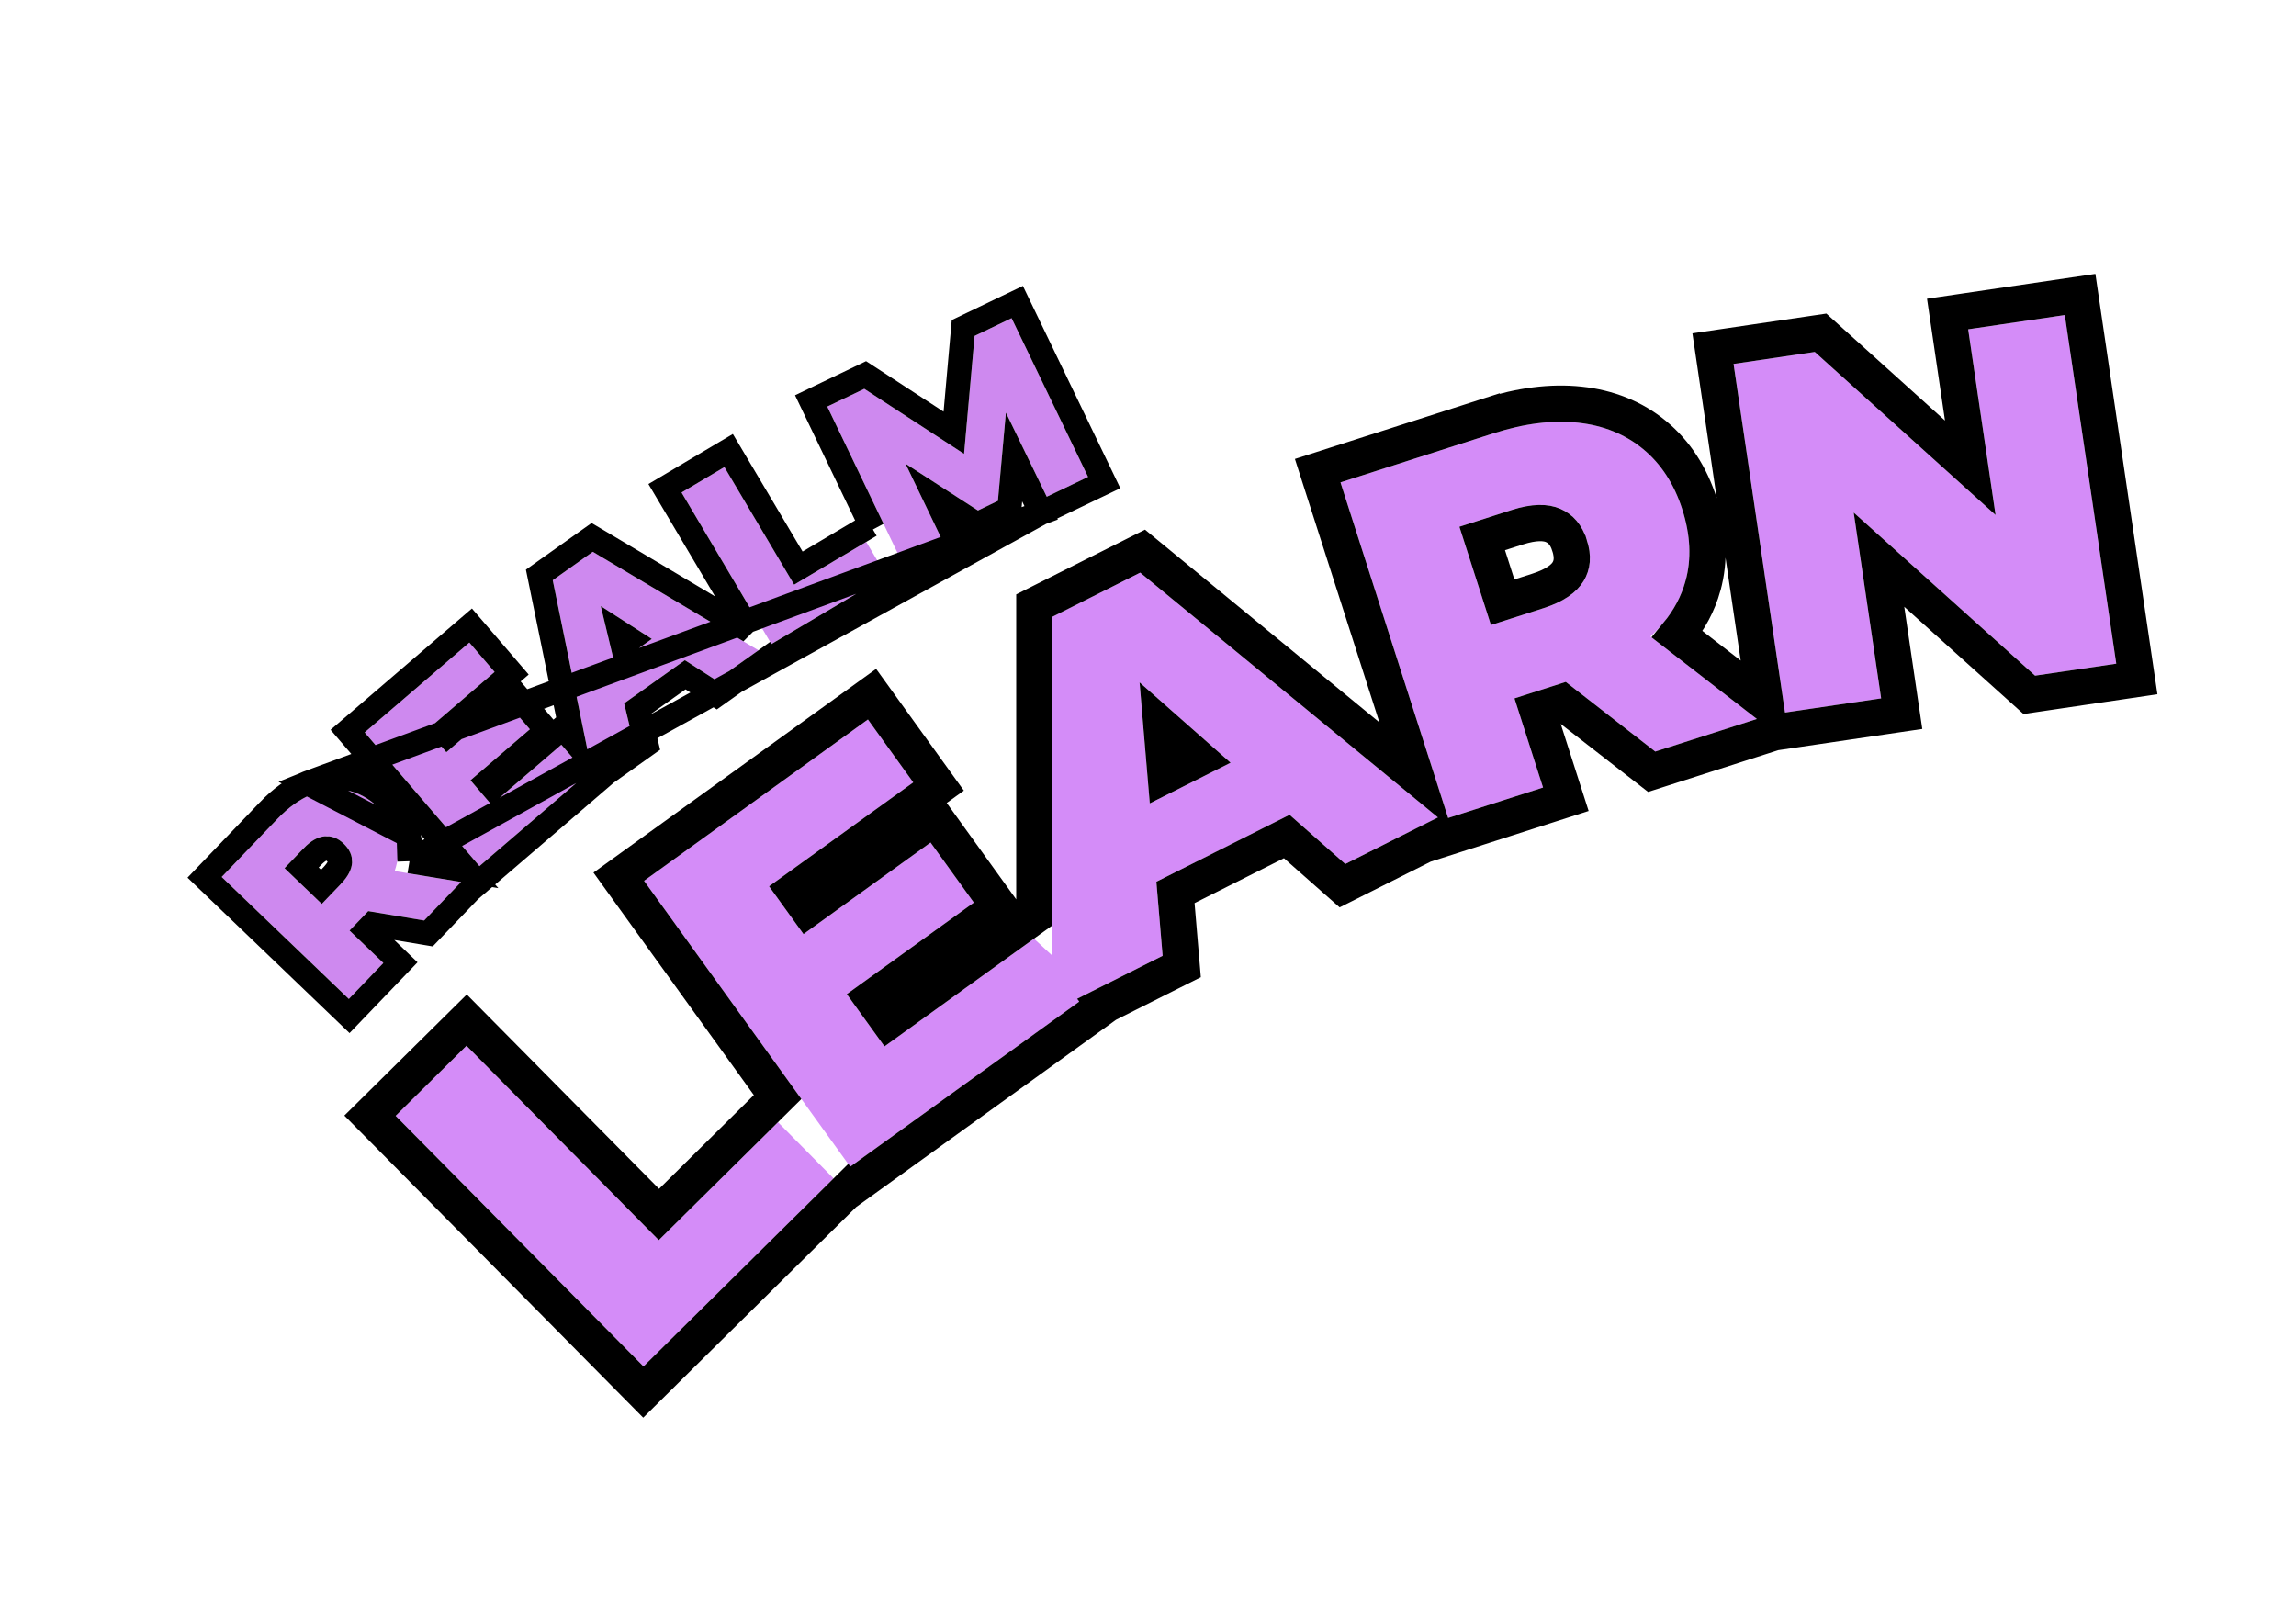<svg width="190" height="134" viewBox="0 0 190 134" fill="none" xmlns="http://www.w3.org/2000/svg">
<g filter="url(#filter0_d_656_9017)">
<path fill-rule="evenodd" clip-rule="evenodd" d="M84.622 39.109L81.24 32.148L80.581 39.453L78.928 40.246L72.934 36.374L76.188 43.155L72.77 44.796L66.46 31.648L69.521 30.179L77.779 35.562L78.65 25.799L81.711 24.329L88.04 37.468L84.622 39.109ZM71.352 45.661L61.837 51.303L54.399 38.759L57.946 36.655L63.717 46.386L69.683 42.847L71.352 45.661ZM57.264 54.302L54.678 52.639L49.649 56.209L50.367 59.2L46.936 61.637L43.741 46.02L47.053 43.667L60.763 51.818L57.264 54.302ZM47.715 48.16L48.889 53.044L51.94 50.878L47.715 48.16ZM44.454 59.632L46.544 62.066L37.676 69.68L28.177 58.614L36.84 51.178L38.93 53.612L33.35 58.403L34.938 60.252L39.854 56.032L41.848 58.355L36.932 62.576L38.67 64.599L44.454 59.632ZM30.843 67.381C31.042 68.251 30.974 69.154 30.66 70.086L36.157 70.992L33.098 74.178L28.472 73.404L26.927 75.014L29.724 77.697L26.867 80.672L16.345 70.576L20.946 65.781C21.869 64.818 22.823 64.136 23.807 63.733C24.79 63.329 25.755 63.221 26.702 63.407C27.649 63.594 28.519 64.067 29.31 64.827C30.122 65.606 30.633 66.457 30.843 67.381ZM26.439 67.819C25.968 67.366 25.446 67.164 24.873 67.21C24.299 67.257 23.714 67.59 23.118 68.211L21.545 69.849L24.628 72.807L26.199 71.168C26.795 70.547 27.107 69.951 27.135 69.38C27.162 68.811 26.931 68.29 26.439 67.819Z" fill="#CE89EF"/>
<path d="M84.157 40.441L83.722 39.546L81.913 35.821L81.577 39.543L81.526 40.109L81.013 40.355L79.361 41.148L78.856 41.39L78.386 41.086L75.369 39.138L77.089 42.723L77.522 43.624L76.62 44.057L73.203 45.697L72.684 45.946L72.722 46.011L71.862 46.521L62.347 52.163L61.487 52.673L61.427 52.572L61.342 52.633L57.843 55.118L57.292 55.509L56.723 55.143L54.705 53.845L50.779 56.633L51.34 58.966L51.498 59.623L50.946 60.015L47.937 62.153L47.955 62.174L47.196 62.825L38.328 70.439L37.569 71.09L37.512 71.024L36.878 71.684L33.819 74.871L33.454 75.252L32.933 75.165L28.828 74.477L28.341 74.984L30.416 76.975L31.138 77.668L30.445 78.389L27.588 81.365L26.896 82.086L26.174 81.394L15.652 71.297L14.931 70.605L15.623 69.884L20.224 65.089C20.224 65.089 20.224 65.089 20.224 65.089C20.224 65.089 20.224 65.089 20.224 65.088C21.22 64.05 22.286 63.275 23.427 62.807L84.157 40.441ZM84.157 40.441L85.055 40.01L88.472 38.37L89.375 37.937L88.941 37.034L82.612 23.895L82.179 22.995L81.279 23.427L78.217 24.897L77.705 25.143L77.654 25.71L76.931 33.816L70.067 29.341L69.596 29.034L69.089 29.278L66.027 30.746L65.126 31.179L65.558 32.081L70.215 41.783L70.034 41.477L69.173 41.987L64.067 45.016L58.806 36.145L58.296 35.285L57.436 35.795L53.889 37.899L53.029 38.409L53.539 39.269L60.032 50.22L47.565 42.807L47.005 42.475L46.474 42.852L43.162 45.204L42.631 45.582L42.761 46.22L45.422 59.223L45.213 58.981L44.562 58.222L43.803 58.873L38.777 63.189L38.343 62.683L42.5 59.114L43.258 58.462L42.607 57.704L40.612 55.381L39.961 54.622L39.202 55.273L35.045 58.842L34.76 58.51L39.581 54.371L40.34 53.719L39.689 52.961L37.599 50.526L36.947 49.768L36.188 50.419L27.526 57.856L26.767 58.507L27.418 59.266L36.69 70.066L36.319 70.005L31.886 69.275M84.157 40.441L31.886 69.275M31.886 69.275C31.995 68.567 31.979 67.86 31.818 67.159M31.886 69.275L31.818 67.159M31.818 67.159C31.557 66.011 30.928 64.994 30.003 64.106L30.003 64.105C29.092 63.232 28.055 62.655 26.896 62.426L26.895 62.426C25.737 62.198 24.574 62.337 23.428 62.807L31.818 67.159ZM25.747 68.54L25.748 68.541C26.074 68.853 26.147 69.106 26.136 69.332L26.136 69.332C26.125 69.565 25.988 69.943 25.478 70.476C25.477 70.476 25.477 70.476 25.477 70.476L24.598 71.393L22.96 69.82L23.84 68.904L23.84 68.903C24.348 68.374 24.719 68.226 24.954 68.207C25.201 68.187 25.451 68.256 25.747 68.54ZM49.269 50.349L50.155 50.919L49.515 51.373L49.269 50.349Z" stroke="black" stroke-width="2"/>
</g>
<g filter="url(#filter1_d_656_9017)">
<path fill-rule="evenodd" clip-rule="evenodd" d="M167.407 52.918L152.401 39.42L154.669 54.797L146.714 55.97L142.457 27.116L149.176 26.125L164.139 39.619L161.872 24.252L169.869 23.072L174.126 51.926L167.407 52.918ZM135.977 59.199L128.574 53.434L124.326 54.796L126.692 62.176L118.837 64.695L109.929 36.923L122.586 32.863C125.126 32.049 127.452 31.755 129.567 31.981C131.681 32.207 133.483 32.935 134.971 34.164C136.459 35.393 137.538 37.053 138.208 39.142C138.895 41.285 138.984 43.269 138.477 45.095C137.998 46.814 137.02 48.338 135.58 49.68L144.388 56.502L135.977 59.199ZM130.313 41.675C129.914 40.432 129.187 39.578 128.135 39.113C127.081 38.65 125.734 38.68 124.095 39.205L119.771 40.593L122.379 48.726L126.703 47.34C128.343 46.813 129.459 46.061 130.05 45.085C130.64 44.107 130.729 42.971 130.313 41.675ZM110.325 68.504L105.714 64.432L94.694 69.973L95.211 76.102L88.146 79.652L88.316 79.889L69.353 93.556L52.299 69.895L70.823 56.544L74.574 61.75L62.642 70.35L65.493 74.305L76.005 66.727L79.587 71.697L69.074 79.273L72.193 83.6L84.564 74.683L86.094 76.102L86.094 48.039L93.354 44.391L117.994 64.649L110.325 68.504ZM93.302 53.472L94.147 63.485L100.835 60.123L93.302 53.472ZM67.98 94.526L52.251 110.084L31.739 89.347L37.604 83.546L53.515 99.632L63.38 89.874L67.98 94.526Z" fill="#D48CF8"/>
<path d="M166.928 54.505L167.626 54.402L174.345 53.41L175.829 53.191L175.61 51.707L171.352 22.853L171.134 21.369L169.65 21.588L161.653 22.768L160.169 22.987L160.388 24.471L162.046 35.712L150.181 25.011L149.656 24.538L148.957 24.641L142.238 25.632L140.754 25.851L140.973 27.335L145.075 55.137L137.804 49.505C138.79 48.308 139.511 46.974 139.922 45.498L139.922 45.497C140.522 43.34 140.396 41.053 139.637 38.684L139.637 38.683C138.891 36.361 137.665 34.444 135.926 33.008C134.188 31.572 132.101 30.744 129.727 30.489L129.726 30.489C127.358 30.237 124.818 30.572 122.128 31.435L122.586 32.863L122.128 31.435L109.471 35.494L108.043 35.952L108.501 37.381L116.133 61.177L94.307 43.232L93.553 42.612L92.68 43.05L85.421 46.699L84.594 47.115L84.594 48.039L84.594 72.812L83.687 73.466L72.533 81.506L71.168 79.613L80.464 72.914L81.681 72.037L80.804 70.82L77.222 65.85L76.345 64.633L75.128 65.51L65.833 72.211L64.736 70.689L75.451 62.967L76.668 62.09L75.791 60.873L72.04 55.667L71.162 54.45L69.946 55.327L51.422 68.679L50.205 69.556L51.082 70.773L63.35 87.793L62.325 88.808L53.527 97.511L38.671 82.491L37.616 81.424L36.549 82.479L30.684 88.281L29.618 89.336L30.673 90.402L51.184 111.139L52.239 112.205L53.305 111.15L68.998 95.629L69.013 95.65L70.23 94.773L89.193 81.106L90.408 80.23L90.389 80.204L95.884 77.442L96.791 76.987L96.705 75.976L96.273 70.857L105.482 66.228L109.332 69.628L110.092 70.299L110.999 69.844L117.814 66.418L117.867 66.582L119.295 66.124L127.15 63.604L128.578 63.146L128.12 61.718L126.212 55.767L128.277 55.105L135.055 60.382L135.681 60.869L136.435 60.627L144.846 57.93L145.818 57.618L146.933 57.454L154.888 56.281L156.372 56.062L156.153 54.578L154.492 43.319L166.403 54.033L166.928 54.505ZM128.884 42.133L128.885 42.134C129.195 43.101 129.09 43.773 128.766 44.308C128.438 44.851 127.71 45.441 126.245 45.911C126.245 45.911 126.245 45.911 126.245 45.911L123.349 46.84L121.657 41.563L124.552 40.634C126.01 40.167 126.943 40.228 127.529 40.486C128.136 40.754 128.598 41.239 128.884 42.133ZM95.111 57.07L98.179 59.779L95.455 61.149L95.111 57.07Z" stroke="black" stroke-width="3"/>
</g>
<defs>
<filter id="filter0_d_656_9017" x="13.517" y="21.662" width="79.194" height="63.839" filterUnits="userSpaceOnUse" color-interpolation-filters="sRGB">
<feFlood flood-opacity="0" result="BackgroundImageFix"/>
<feColorMatrix in="SourceAlpha" type="matrix" values="0 0 0 0 0 0 0 0 0 0 0 0 0 0 0 0 0 0 127 0" result="hardAlpha"/>
<feOffset dx="2" dy="2"/>
<feComposite in2="hardAlpha" operator="out"/>
<feColorMatrix type="matrix" values="0 0 0 0 0.973 0 0 0 0 0.843 0 0 0 0 0.282 0 0 0 1 0"/>
<feBlend mode="normal" in2="BackgroundImageFix" result="effect1_dropShadow_656_9017"/>
<feBlend mode="normal" in="SourceGraphic" in2="effect1_dropShadow_656_9017" result="shape"/>
</filter>
<filter id="filter1_d_656_9017" x="27.497" y="19.666" width="151.034" height="97.66" filterUnits="userSpaceOnUse" color-interpolation-filters="sRGB">
<feFlood flood-opacity="0" result="BackgroundImageFix"/>
<feColorMatrix in="SourceAlpha" type="matrix" values="0 0 0 0 0 0 0 0 0 0 0 0 0 0 0 0 0 0 127 0" result="hardAlpha"/>
<feOffset dx="1" dy="3"/>
<feComposite in2="hardAlpha" operator="out"/>
<feColorMatrix type="matrix" values="0 0 0 0 1 0 0 0 0 0.871 0 0 0 0 0.373 0 0 0 1 0"/>
<feBlend mode="normal" in2="BackgroundImageFix" result="effect1_dropShadow_656_9017"/>
<feBlend mode="normal" in="SourceGraphic" in2="effect1_dropShadow_656_9017" result="shape"/>
</filter>
</defs>
</svg>
